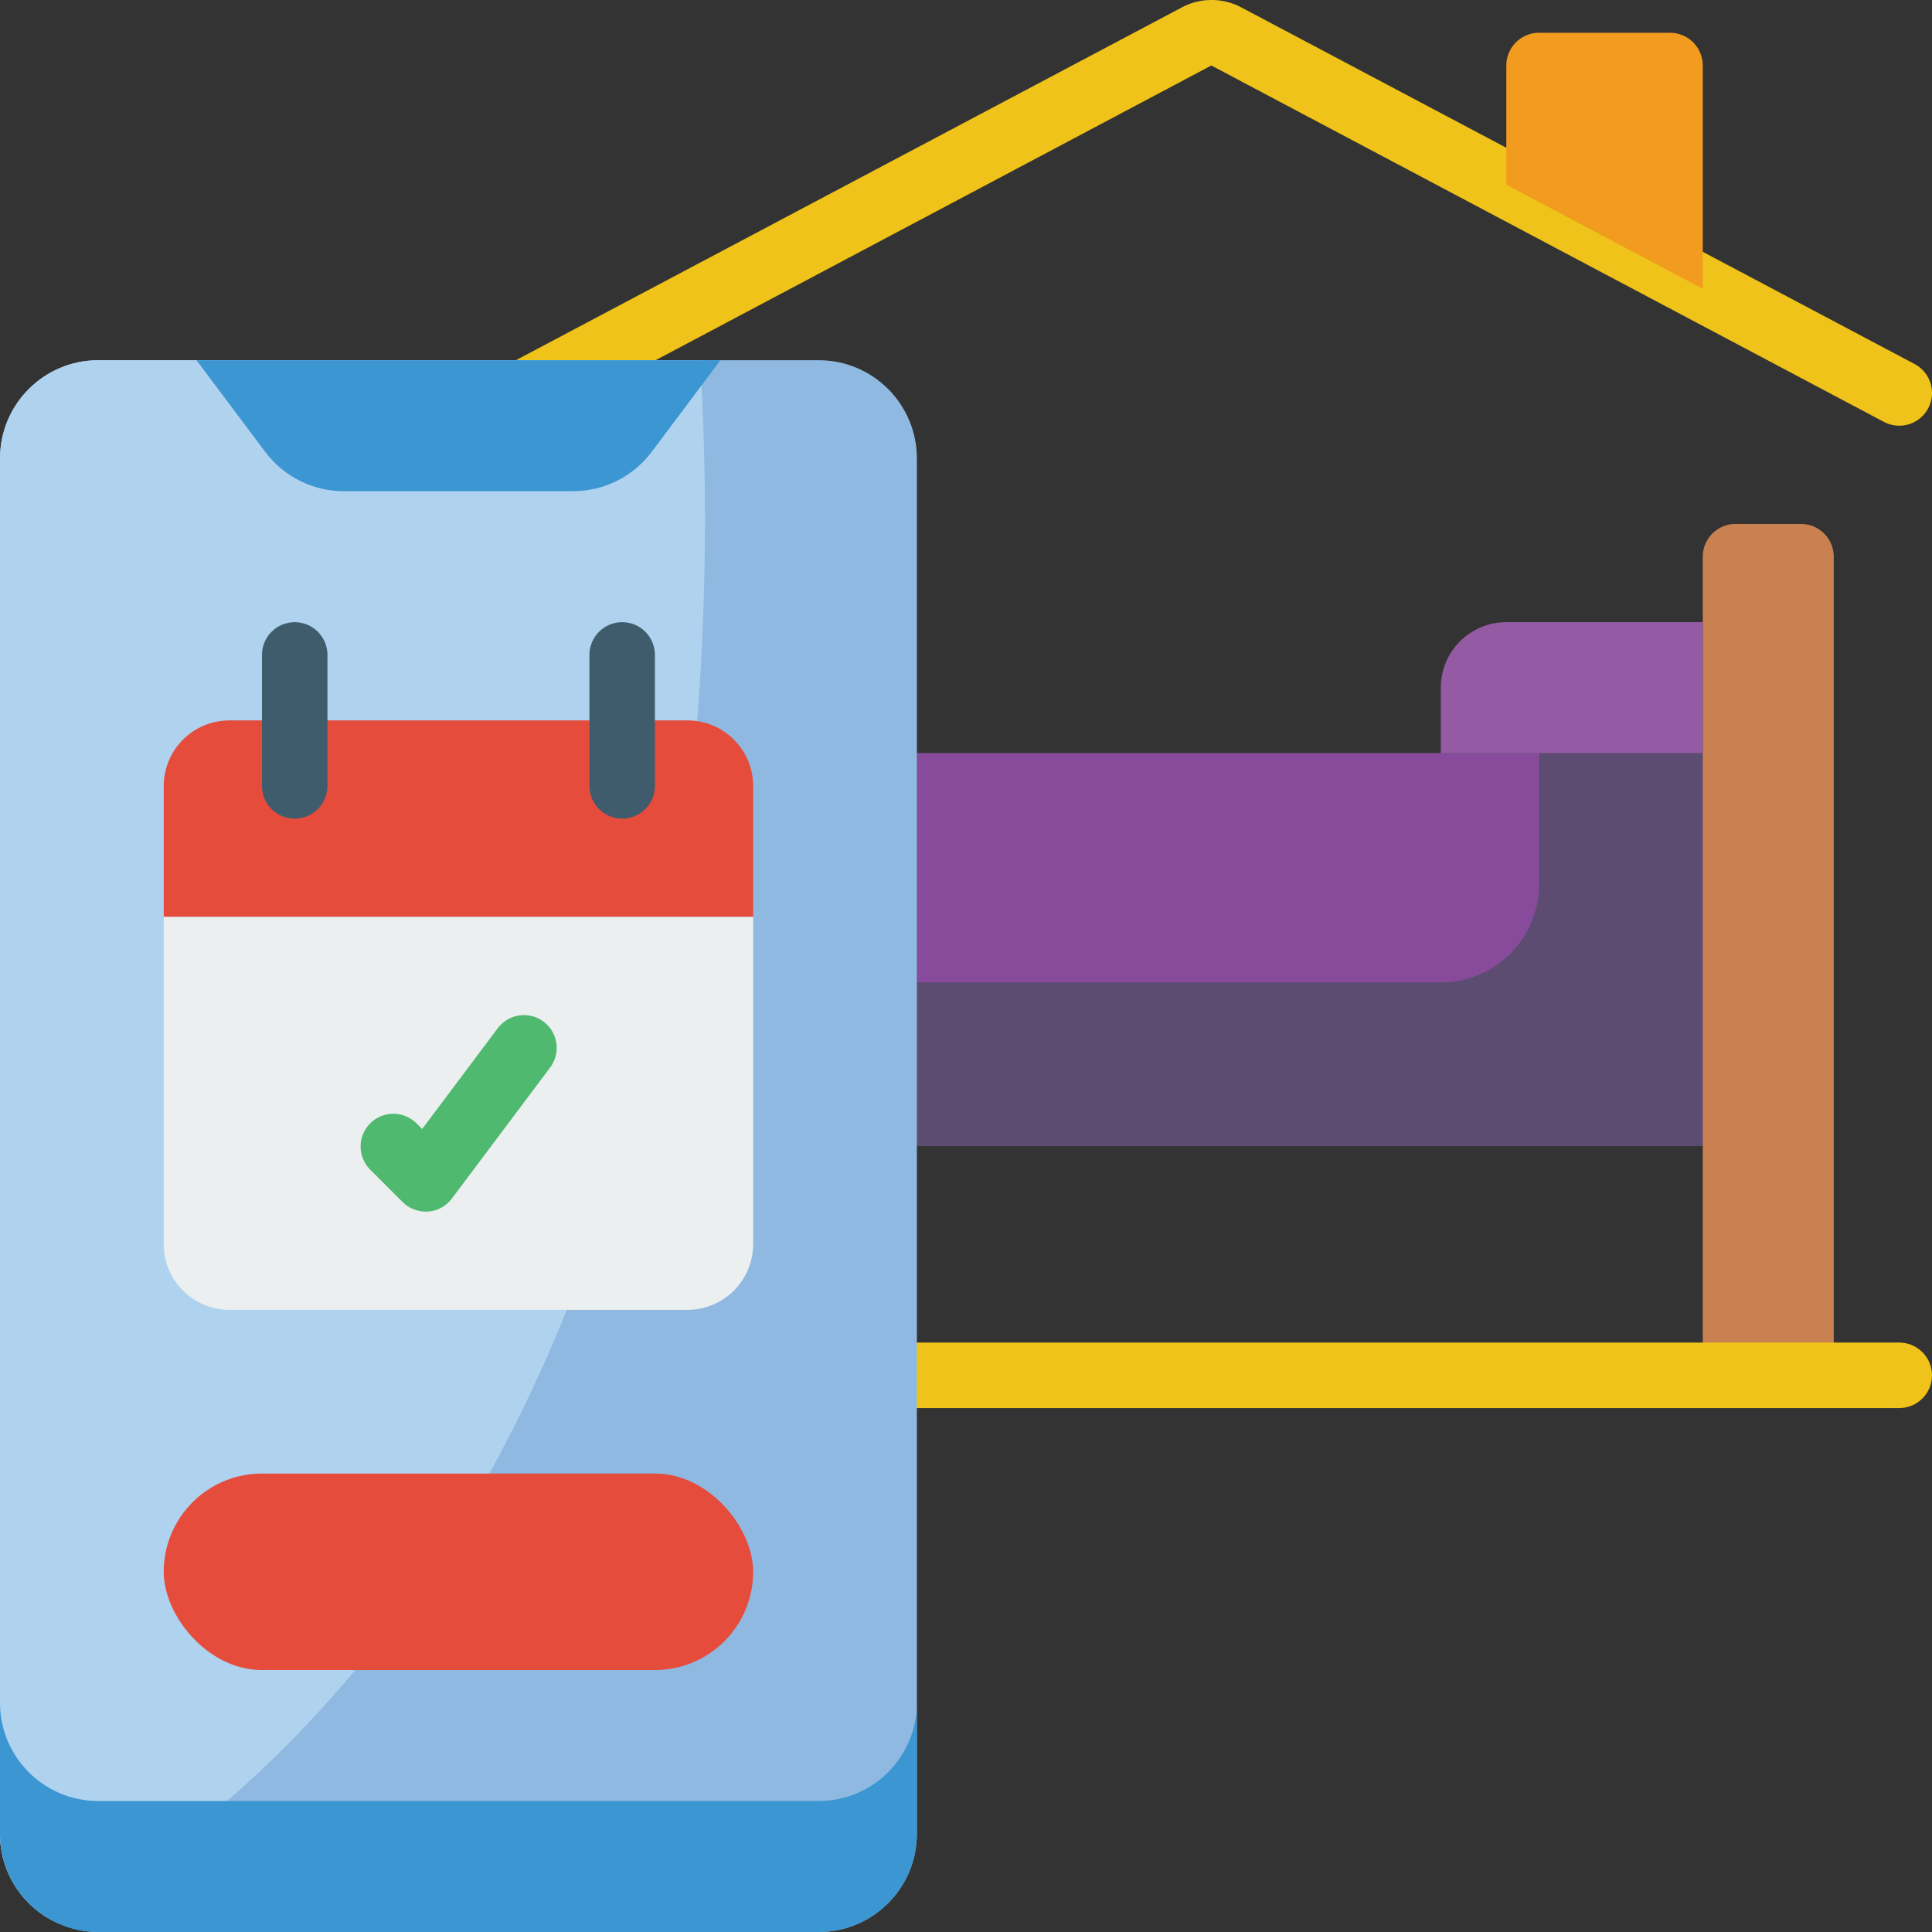 <svg height="512" viewBox="0 0 59 59" width="512" xmlns="http://www.w3.org/2000/svg"><rect x="0" y="0" width="59" height="59" fill="#333333" stroke="none"/><g id="Page-1" fill="none" fill-rule="evenodd"><g id="059---Book-Hotel-Room" fill-rule="nonzero" transform="translate(0 -1)"><path id="Rectangle-path" d="m27 24h26v12h-26z" fill="#5d4c72"/><path id="Shape" d="m53 17h2c.552 0 1 .448 1 1v25h-4v-25c0-.552.448-1 1-1z" fill="#ca8152"/><path id="Shape" d="m47 24v4c0 1.657-1.343 3-3 3h-16v-7z" fill="#884b9c"/><path id="Shape" d="m46 20h6v4h-8v-2c0-1.105.895-2 2-2z" fill="#945ba4"/><path id="Shape" d="m58 44h-30c-.552 0-1-.448-1-1s.448-1 1-1h30c.552 0 1 .448 1 1s-.448 1-1 1z" fill="#efc319"/><path id="Shape" d="m14.808 14.634c-.46.001-.861-.312-.972-.758s.096-.911.503-1.126l21.733-11.514c.584-.319 1.29-.316 1.871.009l20.525 10.871c.316.167.518.49.532.847s-.165.694-.468.884-.684.204-1.0.037l-20.54-10.884-21.718 11.518c-.143.076-.303.116-.466.116z" fill="#efc319"/><path id="Shape" d="m28 15v42c0 1.657-1.343 3-3 3h-22c-.432.001-.859-.095-1.25-.28-1.068-.483-1.752-1.548-1.75-2.72v-42c0-1.657 1.343-3 3-3h22c1.657 0 3 1.343 3 3z" fill="#8fb9e0"/><path id="Shape" d="m1.75 59.72c-1.068-.483-1.752-1.548-1.75-2.72v-42c0-1.657 1.343-3 3-3h18.38c.62 9.99.19 36.08-19.63 47.72z" fill="#afd2ef"/><path id="Shape" d="m46 6.64v-3.64c0-.552.448-1 1-1h4c.552 0 1 .448 1 1v6.82z" fill="#f19b1f"/><path id="Shape" d="m22 12-2.1 2.8c-.567.755-1.456 1.2-2.4 1.2h-7c-.944 0-1.833-.445-2.4-1.2l-2.1-2.8z" fill="#3b96d2"/><rect id="Rectangle-path" fill="#e54c3c" height="6" rx="3" width="18" x="5" y="46"/><path id="Shape" d="m23 25v4h-18v-4c.003-1.103.897-1.997 2-2h14c1.103.003 1.997.897 2 2z" fill="#e54c3c"/><path id="Shape" d="m23 29v10c-.003 1.103-.897 1.997-2 2h-14c-1.103-.003-1.997-.897-2-2v-10z" fill="#ebeff0"/><path id="Shape" d="m9 26c-.552 0-1-.448-1-1v-4c0-.552.448-1 1-1s1 .448 1 1v4c0 .552-.448 1-1 1z" fill="#3f5c6c"/><path id="Shape" d="m19 26c-.552 0-1-.448-1-1v-4c0-.552.448-1 1-1s1 .448 1 1v4c0 .552-.448 1-1 1z" fill="#3f5c6c"/><path id="Shape" d="m13 38c-.265-0-.52-.105-.707-.293l-1-1c-.379-.392-.374-1.016.012-1.402s1.009-.391 1.402-.012l.185.185 2.308-3.078c.214-.286.565-.436.92-.393.355.043.66.271.8.6.14.329.095.707-.12.993l-3 4c-.173.233-.439.379-.729.4z" fill="#4fb96f"/><path id="Shape" d="m28 53v4c0 1.657-1.343 3-3 3h-22c-1.657 0-3-1.343-3-3v-4c0 1.657 1.343 3 3 3h22c1.657 0 3-1.343 3-3z" fill="#3b96d2"/></g></g></svg>